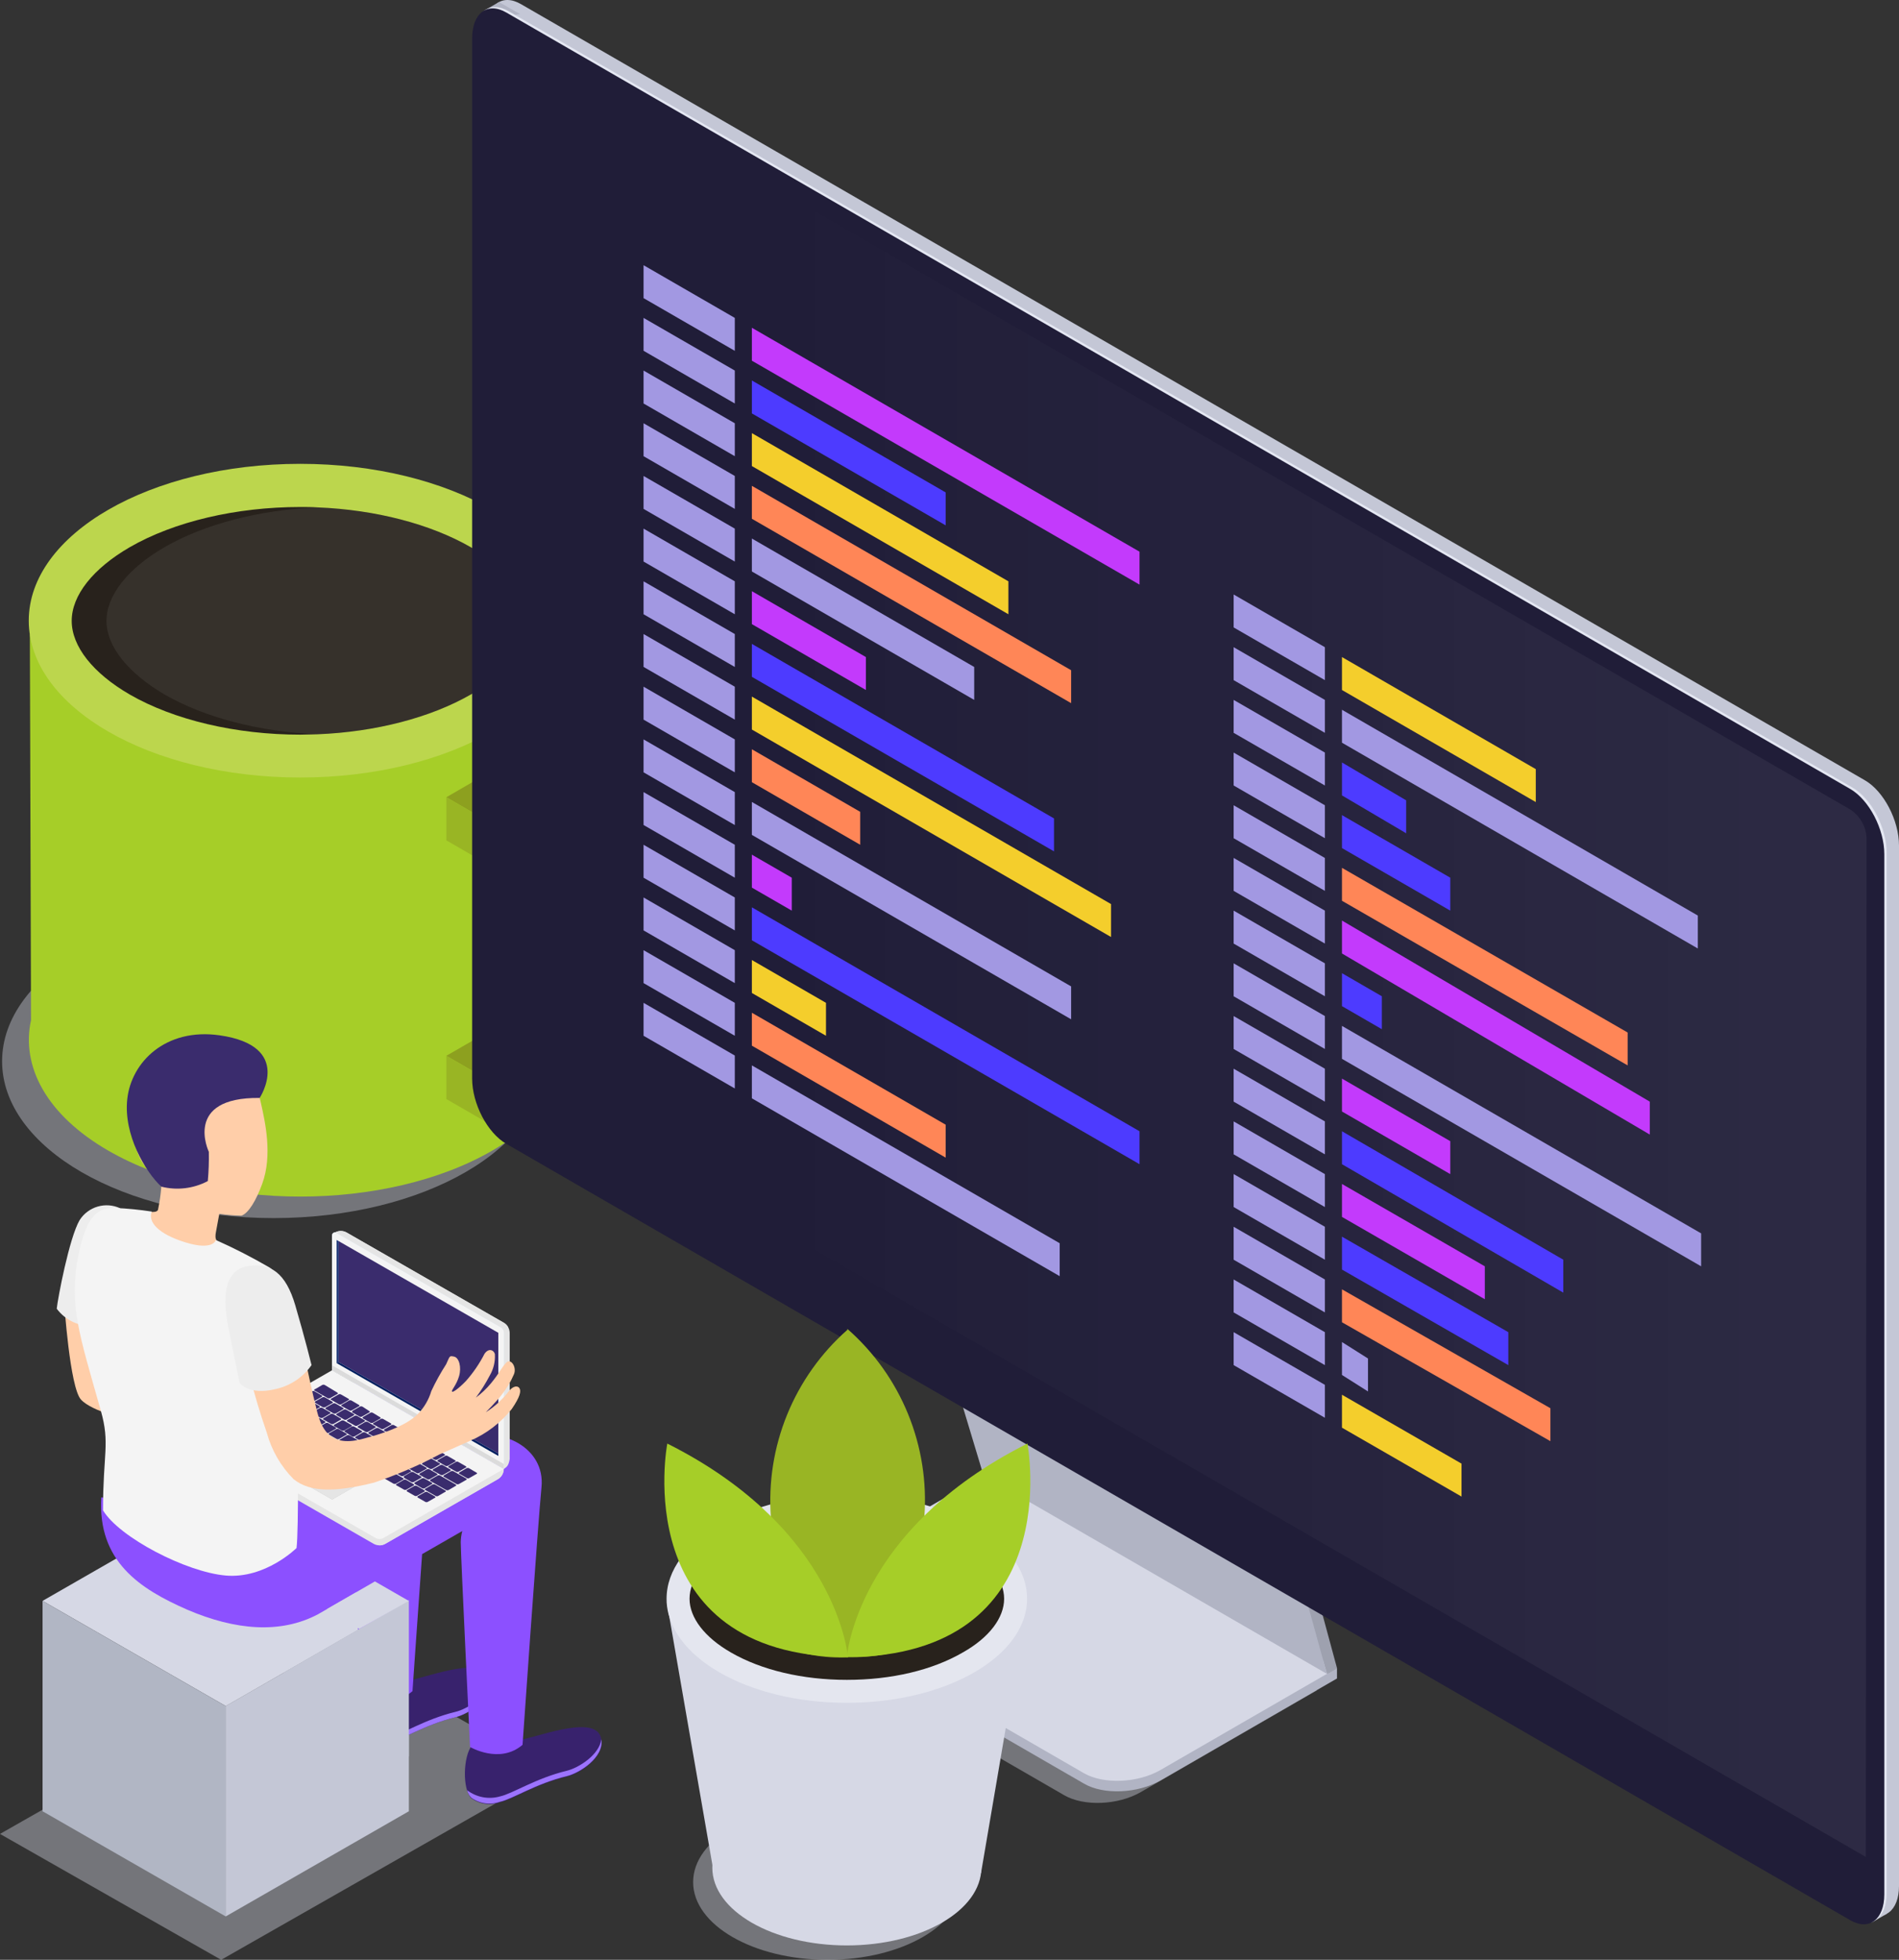 <svg width="909" height="938" viewBox="0 0 909 938" fill="none" xmlns="http://www.w3.org/2000/svg">
<rect x="0" y="0" width="909" height="938" fill="#333333" stroke="none"/>
<path opacity="0.4" d="M130.943 583C202.709 583 260.886 549.392 260.886 507.935C260.886 466.478 202.709 432.871 130.943 432.871C59.178 432.871 1 466.478 1 507.935C1 549.392 59.178 583 130.943 583Z" fill="#D6D8E5"/>
<path d="M273.651 497.279V297.158L14.293 303.683L14.852 488.237C10.007 510.452 22.306 533.661 51.841 550.719C102.588 580.017 184.859 580.048 235.606 550.719C261.104 535.898 273.775 516.573 273.651 497.279Z" fill="#A6CE28"/>
<path d="M143.708 372.129C215.473 372.129 273.651 338.522 273.651 297.065C273.651 255.608 215.473 222 143.708 222C71.942 222 13.764 255.608 13.764 297.065C13.764 338.522 71.942 372.129 143.708 372.129Z" fill="#BCD64D"/>
<path d="M253.122 297.158C253.122 309.368 242.966 322.2 225.326 332.422C206.07 343.483 179.765 350.318 152.062 351.437C149.298 351.437 146.534 351.623 143.739 351.623C112.992 351.623 83.27 344.602 62.12 332.422C44.48 322.2 34.324 309.368 34.324 297.158C34.324 284.948 44.48 272.116 62.12 261.894C83.27 249.683 112.992 242.661 143.707 242.661C146.503 242.661 149.298 242.661 152.062 242.848C179.765 243.966 206.07 250.802 225.326 261.894C242.966 272.022 253.122 284.73 253.122 297.158Z" fill="#28221C"/>
<path opacity="0.07" d="M253.122 297.158C253.122 309.368 242.966 322.2 225.326 332.422C206.07 343.483 179.765 350.318 152.062 351.437C124.359 350.318 98.022 343.483 78.798 332.422C61.126 322.014 50.971 309.275 50.971 297.158C50.971 285.041 61.095 272.116 78.736 261.894C97.991 250.802 124.328 243.966 152.031 242.848C179.734 243.966 206.039 250.802 225.294 261.894C242.966 272.022 253.122 284.73 253.122 297.158Z" fill="white"/>
<path d="M254.644 389.777L227.065 373.807L213.648 381.575L227.065 389.342V394.437L252.936 409.351L252.159 414.136C255.917 417.243 269.303 442.099 269.303 442.099L270.235 441.229V505.636C270.235 522.538 260.327 516.821 256.104 514.367L227.065 497.589L213.648 505.326L227.065 513.062V518.157L256.104 534.935C259.038 536.695 262.164 538.113 265.421 539.161L263.682 547.239L278.713 538.757H278.931H279.148C285.36 535.09 287.999 526.173 287.999 516.169V448.592C288.124 420.039 266.228 397.638 254.644 389.777Z" fill="#8DA01F"/>
<path d="M242.687 542.796L213.648 526.018V505.326L242.687 522.103C246.911 524.527 256.818 530.275 256.818 513.342V446.075C256.818 430.168 242.438 419.169 239.985 417.429L213.648 402.205V381.575L241.227 397.544C252.843 405.405 274.583 427.837 274.583 456.391V523.719C274.583 541.895 266.29 556.404 242.687 542.796Z" fill="#99B524"/>
<path opacity="0.4" d="M509.331 859.182L378.979 783.894C369.566 778.464 370.757 768.979 381.612 762.701L466.071 713.922L630.478 808.959L546.042 857.738C535.164 864.016 518.744 864.68 509.331 859.182Z" fill="#D6D8E5"/>
<path d="M518.858 853.66L388.483 778.349C379.094 772.919 380.284 763.457 391.117 757.179L475.576 708.4L639.982 803.346L555.523 852.148C544.668 858.402 528.248 859.182 518.858 853.66Z" fill="#B1B4C4"/>
<path d="M639.982 803.346V798.374L632.401 802.75L639.982 803.346Z" fill="#B1B4C4"/>
<path d="M382.139 769.391V764.327L389.948 767.558L382.139 769.391Z" fill="#B1B4C4"/>
<path d="M518.858 848.688L388.483 773.378C379.094 767.947 380.284 758.462 391.117 752.207L475.576 703.383L639.982 798.351L555.523 847.13C544.668 853.431 528.248 854.095 518.858 848.688Z" fill="#D6D8E5"/>
<path d="M476.033 703.634L455.674 636.091L621.867 731.472L639.982 798.374L476.033 703.634Z" fill="#9EA1AF"/>
<path d="M635.172 801.146L639.981 798.374L632.768 792.738L635.172 801.146Z" fill="#9EA1AF"/>
<path d="M470.789 706.178L450.43 638.634L616.623 734.015L635.173 801.146L470.789 706.178Z" fill="#B1B4C4"/>
<path d="M892.672 914.971L249.359 543.391C240.336 538.167 233.031 524.191 233.031 512.162V14.316C233.031 2.287 240.336 -3.257 249.359 1.967L892.672 373.455C901.695 378.656 909 392.632 909 404.684V902.714C909 914.65 901.695 920.195 892.672 914.971Z" fill="#C4C7D6"/>
<path d="M895.969 920.103L903.114 916.002L900.023 894.855L895.969 920.103Z" fill="#C4C7D6"/>
<path d="M231.863 5.015L238.87 0.982L248.947 6.733C248.947 6.733 238.206 8.36 237.954 8.291C237.702 8.222 231.863 5.015 231.863 5.015Z" fill="#B1B4C4"/>
<path d="M886.765 918.385L243.452 546.805C234.429 541.581 227.101 527.605 227.101 515.576V17.73C227.101 5.678 234.429 0.157 243.452 5.358L886.742 376.938C895.765 382.162 903.093 396.138 903.093 408.189V906.013C903.116 918.064 895.788 923.586 886.765 918.385Z" fill="#E4E7F2"/>
<path d="M885.641 919.027L242.328 547.446C233.305 542.222 226 528.246 226 516.218V18.326C226 6.297 233.305 0.752 242.328 5.976L885.641 377.602C894.664 382.803 901.969 396.779 901.969 408.831V906.677C901.969 918.752 894.664 924.25 885.641 919.027Z" fill="#201D38"/>
<path opacity="0.3" d="M893.13 888.76L234.153 508.13L234.496 20.365C234.496 15.37 238 13.354 242.328 15.782L885.641 387.431C887.921 388.916 889.819 390.919 891.18 393.276C892.541 395.632 893.326 398.277 893.473 400.995L893.13 888.76Z" fill="url(#paint0_linear)"/>
<path d="M634.188 325.524L590.516 300.299V284.536L634.188 309.761V325.524Z" fill="#A298E2"/>
<path d="M735.135 383.88L642.363 330.244V314.481L735.135 368.117V383.88Z" fill="#F4CE2C"/>
<path d="M634.188 375.953L590.516 350.75V334.987L634.188 360.19V375.953Z" fill="#A298E2"/>
<path d="M673.096 398.819L642.363 380.696V364.932L673.096 383.055V398.819Z" fill="#4D3BFF"/>
<path d="M634.188 401.178L590.516 375.953V360.19L634.188 385.415V401.178Z" fill="#A298E2"/>
<path d="M694.211 435.844L642.363 405.898V390.135L694.211 420.081V435.844Z" fill="#4D3BFF"/>
<path d="M634.188 426.381L590.516 401.178V385.415L634.188 410.641V426.381Z" fill="#A298E2"/>
<path d="M779.105 509.917L642.363 431.124V415.361L779.105 494.177V509.917Z" fill="#FF8657"/>
<path d="M634.188 350.75L590.516 325.524V309.761L634.188 334.987V350.75Z" fill="#A298E2"/>
<path d="M812.701 453.967L642.363 355.47V339.707L812.701 438.204V453.967Z" fill="#A298E2"/>
<path d="M634.188 451.607L590.516 426.381V410.618L634.188 435.844V451.607Z" fill="#A298E2"/>
<path d="M789.708 543.024L642.363 456.35V440.586L789.708 527.261V543.024Z" fill="#C33AFC"/>
<path d="M634.188 502.058L590.516 476.833V461.069L634.188 486.295V502.058Z" fill="#A298E2"/>
<path d="M814.281 606.077L642.363 506.778V491.015L814.281 590.314V606.077Z" fill="#A298E2"/>
<path d="M634.188 527.261L590.516 502.058V486.295L634.188 511.498V527.261Z" fill="#A298E2"/>
<path d="M694.211 561.949L642.363 531.981V516.241L694.211 546.186V561.949Z" fill="#C33AFC"/>
<path d="M634.188 552.487L590.516 527.261V511.498L634.188 536.724V552.487Z" fill="#A298E2"/>
<path d="M748.303 618.678L642.363 557.207V541.443L748.303 602.915V618.678Z" fill="#4D3BFF"/>
<path d="M634.188 476.833L590.516 451.607V435.844L634.188 461.069V476.833Z" fill="#A298E2"/>
<path d="M661.463 492.596L642.363 481.552V465.789L661.463 476.833V492.596Z" fill="#4D3BFF"/>
<path d="M634.188 577.712L590.516 552.487V536.724L634.188 561.949V577.712Z" fill="#A298E2"/>
<path d="M710.746 621.84L642.363 582.432V566.669L710.746 606.077V621.84Z" fill="#C33AFC"/>
<path d="M634.188 628.141L590.516 602.915V587.152L634.188 612.378V628.141Z" fill="#A298E2"/>
<path d="M742.143 689.773L642.363 632.861V617.097L742.143 674.01V689.773Z" fill="#FF8657"/>
<path d="M634.188 653.367L590.516 628.141V612.378L634.188 637.603V653.367Z" fill="#A298E2"/>
<path d="M654.821 665.968L642.363 658.086V642.323L654.821 650.205V665.968Z" fill="#A298E2"/>
<path d="M634.188 678.569L590.516 653.367V637.603L634.188 662.806V678.569Z" fill="#A298E2"/>
<path d="M699.593 716.282L642.363 683.312V667.549L699.593 700.519V716.282Z" fill="#F4CE2C"/>
<path d="M634.188 602.915L590.516 577.712V561.926L634.188 587.152V602.915Z" fill="#A298E2"/>
<path d="M721.99 653.367L642.363 607.635V591.895L721.99 637.603V653.367Z" fill="#4D3BFF"/>
<path d="M351.727 167.915L308.054 142.69V126.927L351.727 152.152V167.915Z" fill="#A298E2"/>
<path d="M545.469 279.816L359.902 172.635V156.872L545.469 264.053V279.816Z" fill="#C33AFC"/>
<path d="M351.727 218.344L308.054 193.118V177.355L351.727 202.581V218.344Z" fill="#A298E2"/>
<path d="M482.698 293.998L359.902 223.064V207.3L482.698 278.235V293.998Z" fill="#F4CE2C"/>
<path d="M351.727 243.57L308.054 218.344V202.581L351.727 227.806V243.57Z" fill="#A298E2"/>
<path d="M512.721 336.545L359.902 248.289V232.526L512.721 320.782V336.545Z" fill="#FF8657"/>
<path d="M351.727 268.772L308.054 243.57V227.806L351.727 253.009V268.772Z" fill="#A298E2"/>
<path d="M466.323 334.987L359.902 273.515V257.752L466.323 319.224V334.987Z" fill="#A298E2"/>
<path d="M351.727 193.118L308.054 167.893V152.152L351.727 177.355V193.118Z" fill="#A298E2"/>
<path d="M452.674 251.451L359.902 197.861V182.098L452.674 235.688V251.451Z" fill="#4D3BFF"/>
<path d="M351.727 293.998L308.054 268.772V253.009L351.727 278.235V293.998Z" fill="#A298E2"/>
<path d="M414.475 330.244L359.902 298.718V282.955L414.475 314.481V330.244Z" fill="#C33AFC"/>
<path d="M351.727 344.426L308.054 319.201V303.46L351.727 328.663V344.426Z" fill="#A298E2"/>
<path d="M531.82 448.468L359.902 349.169V333.406L531.82 432.705V448.468Z" fill="#F4CE2C"/>
<path d="M351.727 369.652L308.054 344.426V328.663L351.727 353.889V369.652Z" fill="#A298E2"/>
<path d="M411.75 404.317L359.902 374.372V358.609L411.75 388.554V404.317Z" fill="#FF8657"/>
<path d="M351.727 394.878L308.054 369.652V353.889L351.727 379.115V394.878Z" fill="#A298E2"/>
<path d="M512.721 487.853L359.902 399.598V383.834L512.721 472.113V487.853Z" fill="#A298E2"/>
<path d="M351.727 319.224L308.054 293.998V278.235L351.727 303.46V319.224Z" fill="#A298E2"/>
<path d="M504.522 407.479L359.902 323.943V308.18L504.522 391.716V407.479Z" fill="#4D3BFF"/>
<path d="M351.727 420.081L308.054 394.855V379.115L351.727 404.317V420.081Z" fill="#A298E2"/>
<path d="M379.002 435.844L359.902 424.823V409.06L379.002 420.081V435.844Z" fill="#C33AFC"/>
<path d="M351.727 470.532L308.054 445.306V429.543L351.727 454.769V470.532Z" fill="#A298E2"/>
<path d="M395.376 495.735L359.902 475.252V459.489L395.376 479.972V495.735Z" fill="#F4CE2C"/>
<path d="M351.727 495.735L308.054 470.532V454.769L351.727 479.972V495.735Z" fill="#A298E2"/>
<path d="M452.674 554.068L359.902 500.477V484.714L452.674 538.304V554.068Z" fill="#FF8657"/>
<path d="M351.727 520.96L308.054 495.735V479.971L351.727 505.197V520.96Z" fill="#A298E2"/>
<path d="M507.247 610.797L359.902 525.68V509.917L507.247 595.034V610.797Z" fill="#A298E2"/>
<path d="M351.727 445.306L308.054 420.081V404.317L351.727 429.543V445.306Z" fill="#A298E2"/>
<path d="M545.469 557.207L359.902 450.026V434.263L545.469 541.443V557.207Z" fill="#4D3BFF"/>
<path opacity="0.4" d="M396.171 938C431.729 938 460.555 921.349 460.555 900.809C460.555 880.269 431.729 863.617 396.171 863.617C360.612 863.617 331.787 880.269 331.787 900.809C331.787 921.349 360.612 938 396.171 938Z" fill="#D6D8E5"/>
<path d="M405.356 931.116C440.914 931.116 469.74 914.465 469.74 893.925C469.74 873.385 440.914 856.734 405.356 856.734C369.797 856.734 340.971 873.385 340.971 893.925C340.971 914.465 369.797 931.116 405.356 931.116Z" fill="#D6D8E5"/>
<path d="M319.16 766.795L341.687 896.495H469.584L491.552 767.734L319.16 766.795Z" fill="#D6D8E5"/>
<path d="M405.356 815.005C453.01 815.005 491.641 792.7 491.641 765.186C491.641 737.671 453.01 715.367 405.356 715.367C357.702 715.367 319.071 737.671 319.071 765.186C319.071 792.7 357.702 815.005 405.356 815.005Z" fill="#E4E6EF"/>
<path d="M405.356 804.009C384.215 804.009 364.504 799.36 349.844 790.889C337.262 783.647 330.066 774.26 330.066 765.186C330.066 756.112 337.262 746.724 349.844 739.483C364.482 731.012 384.215 726.363 405.356 726.363C426.497 726.363 446.23 731.012 460.868 739.483C473.45 746.724 480.646 756.112 480.646 765.186C480.646 774.26 473.562 783.759 460.868 790.889C446.23 799.405 426.631 804.009 405.356 804.009Z" fill="#28221C"/>
<path d="M442.476 725.938C443.697 709.178 441.028 692.362 434.678 676.804C428.328 661.245 418.469 647.364 405.87 636.246L405.624 636V636.469C393.013 647.589 383.145 661.476 376.79 677.043C370.436 692.611 367.769 709.437 368.996 726.207L319.629 721.446C340.457 799.919 405.87 793.169 405.87 793.169V793.012C410.809 793.392 471.818 796.544 491.775 721.267L442.476 725.938Z" fill="#99B524"/>
<path d="M405.87 793.169C405.87 793.169 401.4 732.062 319.428 690.915C319.361 690.915 300.008 792.431 405.87 793.169Z" fill="#A6CE28"/>
<path d="M405.356 793.169C405.356 793.169 409.825 732.062 491.797 690.915C491.797 690.915 511.218 792.431 405.356 793.169Z" fill="#A6CE28"/>
<path opacity="0.4" d="M105.86 938L0 877.746L158.394 787.562L264.205 847.767L105.86 938Z" fill="#D6D8E5"/>
<path d="M108.041 816.555L20.369 766.212L108.041 715.869L195.663 766.212L108.041 816.555Z" fill="#D6D8E5"/>
<path d="M108.041 917.241L20.369 866.898V766.212L108.041 816.555V917.241Z" fill="#B1B6C4"/>
<path d="M195.713 866.898L108.041 917.241V816.555L195.713 766.212V866.898Z" fill="#C4C7D6"/>
<path d="M225.845 835.44C233.426 837.54 241.535 836.565 248.395 832.728C253.847 832.728 283.384 820.352 287.399 830.904C290.918 840.124 278.131 848.704 271.292 850.331C256.424 853.93 245.322 861.327 239.326 862.609C237.042 863.423 234.592 863.669 232.19 863.326C229.789 862.982 227.508 862.058 225.548 860.636C221.286 856.198 221.682 840.716 225.845 835.44Z" fill="#38226D"/>
<path d="M239.326 859.798C245.322 858.516 256.374 851.12 271.292 847.521C276.991 846.14 286.854 839.927 287.845 832.482C289.183 841.012 277.636 848.556 271.292 850.085C256.424 853.684 245.322 861.08 239.326 862.362C237.042 863.177 234.592 863.423 232.19 863.079C229.789 862.736 227.508 861.812 225.548 860.39C224.603 859.395 223.937 858.171 223.615 856.84C225.82 858.518 228.389 859.66 231.117 860.174C233.845 860.688 236.656 860.559 239.326 859.798Z" fill="#9C73FF"/>
<path d="M172.618 806.989C180.199 809.09 188.308 808.114 195.168 804.277C200.619 804.277 229.86 791.901 234.122 802.453C237.641 811.674 224.854 820.253 218.065 821.88C203.197 825.48 192.095 832.876 186.098 834.158C183.814 834.973 181.365 835.219 178.963 834.875C176.562 834.531 174.281 833.608 172.321 832.186C168.058 827.994 168.505 812.512 172.618 806.989Z" fill="#38226D"/>
<path d="M186.098 831.594C192.095 830.312 203.147 822.916 218.065 819.316C223.764 817.936 233.627 811.723 234.618 804.277C235.956 812.808 224.408 820.352 218.065 821.88C203.197 825.48 192.095 832.876 186.098 834.158C183.815 834.973 181.365 835.219 178.963 834.875C176.562 834.531 174.281 833.608 172.321 832.186C171.387 831.202 170.722 829.997 170.388 828.685C172.601 830.348 175.172 831.477 177.899 831.981C180.625 832.486 183.432 832.354 186.098 831.594Z" fill="#9C73FF"/>
<path d="M89.704 770.453C112.75 780.314 134.308 782.089 152.199 772.622L170.537 762.07C171.627 785.639 172.668 808.272 172.668 808.272C172.668 808.272 186.743 818.873 197.448 809.406C197.448 809.406 199.728 776.37 202.057 743.826L221.286 732.781C220.823 734.52 220.573 736.308 220.543 738.107C220.543 744.27 225.003 836.131 225.003 836.131C225.003 836.131 239.177 844.513 250.13 835.095C250.13 835.095 257.515 728.64 259.2 711.826C261.083 692.694 239.772 683.276 226.242 688.158L205.625 695.801L206.616 683.967C208.549 664.835 187.189 655.418 173.709 660.299C161.418 664.786 78.355 695.751 78.355 695.751C78.872 703.706 79.848 711.625 81.279 719.468L48.47 716.707C46.736 747.229 66.708 760.394 89.704 770.453ZM146.996 717.545L168.951 704.972C168.585 706.511 168.353 708.078 168.257 709.656L146.996 717.545Z" fill="#8C50FF"/>
<path d="M30.729 623.417C30.729 623.417 33.405 663.997 38.757 669.865C44.11 675.732 62.249 679.726 62.249 679.726L76.175 702.309C76.175 702.309 63.438 629.925 60.663 628.348C57.887 626.77 30.729 623.417 30.729 623.417Z" fill="#FFCEA9"/>
<path d="M57.539 578.3C54.162 576.732 50.326 576.442 46.749 577.486C43.173 578.53 40.102 580.835 38.112 583.971C33.156 592.402 27.655 621.445 27.159 626.375C29.219 629.143 31.948 631.349 35.093 632.789C38.237 634.228 41.697 634.854 45.15 634.61L57.539 578.3Z" fill="#EDEDED"/>
<path d="M62.446 579.04C69.484 579.385 74.737 581.16 75.629 579.04C76.385 575.427 76.914 571.771 77.215 568.093C76.422 566.023 75.728 563.853 75.728 563.853C66.857 558.429 64.081 549.061 62.892 537.819C60.91 518.835 71.218 502.268 90.249 500.295C108.19 498.422 121.373 510.946 124.941 528.154C126.824 536.635 130.591 552.808 125.486 566.663C122.661 574.454 118.994 580.667 115.574 581.85C112.024 581.776 108.482 581.48 104.969 580.963C104.969 580.963 104.027 586.239 103.383 589.592C102.738 592.945 102.937 594.769 109.726 598.911C116.516 603.053 99.517 611.583 88.415 610.745C77.314 609.906 64.825 603.25 61.405 595.952C57.292 587.964 57.589 578.596 62.446 579.04Z" fill="#FFCEA9"/>
<path d="M241.16 703.049C241.156 704.049 240.888 705.031 240.384 705.896C239.879 706.761 239.156 707.48 238.285 707.98L184.512 738.847C183.64 739.354 182.648 739.621 181.638 739.621C180.628 739.621 179.636 739.354 178.764 738.847L103.432 695.554C102.555 695.062 101.826 694.345 101.32 693.478C100.815 692.611 100.552 691.626 100.558 690.624V690.229L241.16 703.049Z" fill="#E5E5E5"/>
<path d="M238.286 707.98L184.513 738.846C183.647 739.37 182.652 739.643 181.639 739.635V703.049H241.111C241.112 704.044 240.852 705.023 240.356 705.887C239.861 706.752 239.147 707.473 238.286 707.98Z" fill="#E5E5E5"/>
<path d="M183.67 736.036C183.063 736.396 182.369 736.587 181.663 736.587C180.956 736.587 180.262 736.396 179.656 736.036L101.301 691.067C100.31 690.475 100.31 689.539 101.301 688.996L158.989 655.812L241.16 703.049L183.67 736.036Z" fill="#F4F4F4"/>
<path d="M133.466 703.049L133.863 703.246L158.99 717.693L172.767 709.755L173.164 709.558L147.64 694.913L133.466 703.049Z" fill="#BFBFBF"/>
<path d="M133.863 703.249L158.99 717.696L172.768 709.758L147.641 695.36L133.863 703.249Z" fill="#E5E5E5"/>
<path d="M219.849 705.366L223.467 707.437C223.642 707.532 223.838 707.582 224.037 707.582C224.236 707.582 224.432 707.532 224.607 707.437L228.076 705.465C228.423 705.465 228.473 704.972 228.076 704.824L224.458 702.704C224.28 702.62 224.085 702.577 223.888 702.577C223.691 702.577 223.497 702.62 223.318 702.704L219.849 704.725C219.601 704.923 219.552 705.218 219.849 705.366Z" fill="#3A2C6D"/>
<path d="M214.744 702.31L218.362 704.381C218.537 704.475 218.733 704.525 218.932 704.525C219.131 704.525 219.327 704.475 219.502 704.381L222.971 702.408C223.318 702.408 223.318 701.915 222.971 701.767L219.353 699.696C219.179 699.601 218.983 699.551 218.784 699.551C218.584 699.551 218.388 699.601 218.214 699.696L214.744 701.668C214.497 701.964 214.447 702.31 214.744 702.31Z" fill="#3A2C6D"/>
<path d="M209.59 699.499L213.208 701.57C213.395 701.654 213.597 701.698 213.802 701.698C214.008 701.698 214.21 701.654 214.397 701.57L217.817 699.598C218.164 699.598 218.213 699.104 217.817 698.907L214.199 696.836C214.024 696.741 213.828 696.692 213.629 696.692C213.43 696.692 213.234 696.741 213.059 696.836L209.59 698.809C209.342 699.006 209.293 699.302 209.59 699.499Z" fill="#3A2C6D"/>
<path d="M204.486 696.54L208.104 698.611C208.282 698.695 208.476 698.738 208.673 698.738C208.871 698.738 209.065 698.695 209.243 698.611L212.713 696.639C213.06 696.639 213.109 696.146 212.713 695.949L209.095 693.878C208.908 693.793 208.705 693.75 208.5 693.75C208.295 693.75 208.092 693.793 207.905 693.878L204.486 695.85C204.238 696.047 204.188 696.343 204.486 696.54Z" fill="#3A2C6D"/>
<path d="M199.331 693.582L202.999 695.653C203.174 695.748 203.37 695.797 203.569 695.797C203.768 695.797 203.964 695.748 204.139 695.653L207.558 693.68C207.905 693.68 207.955 693.187 207.558 693.039L203.94 690.919C203.762 690.836 203.568 690.792 203.37 690.792C203.173 690.792 202.979 690.836 202.801 690.919L199.331 692.941C199.084 693.138 199.034 693.434 199.331 693.582Z" fill="#3A2C6D"/>
<path d="M194.226 690.624L197.844 692.744C198.022 692.827 198.217 692.871 198.414 692.871C198.611 692.871 198.806 692.827 198.984 692.744L202.453 690.722C202.8 690.722 202.85 690.229 202.453 690.081L198.835 688.01C198.652 687.915 198.448 687.866 198.241 687.866C198.034 687.866 197.83 687.915 197.646 688.01L194.226 689.983C193.979 690.18 193.929 690.476 194.226 690.624Z" fill="#3A2C6D"/>
<path d="M189.122 687.517L192.74 689.588C192.918 689.672 193.112 689.715 193.31 689.715C193.507 689.715 193.701 689.672 193.879 689.588L197.349 687.616C197.696 687.616 197.696 687.123 197.349 686.926L193.731 684.855C193.553 684.771 193.358 684.728 193.161 684.728C192.964 684.728 192.769 684.771 192.591 684.855L189.122 686.827C188.824 687.221 188.824 687.517 189.122 687.517Z" fill="#3A2C6D"/>
<path d="M183.968 684.756L187.585 686.827C187.76 686.922 187.956 686.972 188.155 686.972C188.355 686.972 188.551 686.922 188.725 686.827L192.195 684.854C192.541 684.854 192.591 684.361 192.195 684.213L188.577 682.093C188.398 682.01 188.204 681.967 188.007 681.967C187.81 681.967 187.615 682.01 187.437 682.093L183.968 684.115C183.72 684.312 183.67 684.608 183.968 684.756Z" fill="#3A2C6D"/>
<path d="M178.863 681.797L182.481 683.868C182.655 683.963 182.851 684.013 183.051 684.013C183.25 684.013 183.446 683.963 183.62 683.868L187.09 681.896C187.437 681.896 187.437 681.403 187.09 681.255L183.373 679.135C183.198 679.04 183.002 678.99 182.803 678.99C182.604 678.99 182.408 679.04 182.233 679.135L178.764 681.107C178.417 681.354 178.417 681.649 178.863 681.797Z" fill="#3A2C6D"/>
<path d="M173.709 678.888L177.327 680.959C177.513 681.044 177.716 681.087 177.921 681.087C178.126 681.087 178.329 681.044 178.516 680.959L181.936 678.987C182.283 678.987 182.332 678.494 181.936 678.296L178.417 676.176C178.242 676.081 178.046 676.032 177.847 676.032C177.648 676.032 177.452 676.081 177.277 676.176L173.808 678.149C173.461 678.395 173.461 678.691 173.709 678.888Z" fill="#3A2C6D"/>
<path d="M168.505 675.93L172.123 678.001C172.301 678.084 172.496 678.127 172.693 678.127C172.89 678.127 173.084 678.084 173.263 678.001L176.732 676.028C177.079 676.028 177.128 675.535 176.732 675.338L173.461 673.218C173.274 673.133 173.071 673.09 172.866 673.09C172.661 673.09 172.458 673.133 172.271 673.218L168.852 675.19C168.505 675.437 168.505 675.732 168.505 675.93Z" fill="#3A2C6D"/>
<path d="M163.549 672.971L167.216 675.042C167.391 675.137 167.587 675.187 167.786 675.187C167.985 675.187 168.181 675.137 168.356 675.042L171.825 673.07C172.123 673.07 172.172 672.577 171.825 672.429L168.207 670.309C168.029 670.225 167.835 670.182 167.637 670.182C167.44 670.182 167.246 670.225 167.068 670.309L163.598 672.33C163.202 672.725 163.202 672.725 163.549 672.971Z" fill="#3A2C6D"/>
<path d="M158.593 670.013L162.211 672.133C162.389 672.217 162.583 672.26 162.78 672.26C162.978 672.26 163.172 672.217 163.35 672.133L166.82 670.112C167.167 670.112 167.216 669.618 166.82 669.471L163.202 667.4C163.018 667.305 162.814 667.255 162.607 667.255C162.4 667.255 162.196 667.305 162.012 667.4L158.593 669.372C158.097 669.569 158.047 669.865 158.593 670.013Z" fill="#3A2C6D"/>
<path d="M150.762 665.674L156.858 669.175C157.036 669.258 157.231 669.302 157.428 669.302C157.625 669.302 157.82 669.258 157.998 669.175L161.467 667.202C161.814 667.202 161.814 666.709 161.467 666.512L155.421 662.863C155.243 662.78 155.048 662.736 154.851 662.736C154.654 662.736 154.459 662.78 154.281 662.863L150.812 664.885C150.76 664.882 150.707 664.889 150.658 664.906C150.609 664.922 150.563 664.949 150.524 664.983C150.485 665.017 150.453 665.059 150.43 665.106C150.407 665.152 150.394 665.203 150.39 665.255C150.387 665.306 150.394 665.358 150.411 665.408C150.428 665.457 150.455 665.502 150.489 665.541C150.524 665.58 150.565 665.612 150.612 665.634C150.659 665.657 150.71 665.671 150.762 665.674Z" fill="#3A2C6D"/>
<path d="M207.261 703.838L210.929 705.909C211.103 706.004 211.299 706.054 211.499 706.054C211.698 706.054 211.894 706.004 212.068 705.909L215.538 703.936C215.835 703.936 215.885 703.444 215.538 703.296L211.92 701.225C211.745 701.13 211.549 701.08 211.35 701.08C211.151 701.08 210.955 701.13 210.78 701.225L207.311 703.197C207.013 703.394 207.013 703.69 207.261 703.838Z" fill="#3A2C6D"/>
<path d="M202.157 700.879L205.774 703C205.953 703.083 206.147 703.126 206.344 703.126C206.541 703.126 206.736 703.083 206.914 703L210.384 700.978C210.73 700.978 210.78 700.485 210.384 700.337L206.766 698.266C206.582 698.171 206.378 698.122 206.171 698.122C205.964 698.122 205.76 698.171 205.576 698.266L202.157 700.238C201.909 700.436 201.859 700.732 202.157 700.879Z" fill="#3A2C6D"/>
<path d="M197.002 697.97L200.62 700.041C200.806 700.126 201.009 700.169 201.214 700.169C201.42 700.169 201.622 700.126 201.809 700.041L205.229 698.069C205.576 698.069 205.625 697.576 205.229 697.379L201.611 695.308C201.433 695.224 201.238 695.181 201.041 695.181C200.844 695.181 200.649 695.224 200.471 695.308L197.002 697.28C196.754 697.379 196.704 697.773 197.002 697.97Z" fill="#3A2C6D"/>
<path d="M191.897 695.012L195.515 697.083C195.694 697.166 195.888 697.21 196.085 697.21C196.282 697.21 196.477 697.166 196.655 697.083L200.124 695.111C200.471 695.111 200.471 694.617 200.124 694.42L196.506 692.349C196.328 692.266 196.134 692.223 195.936 692.223C195.739 692.223 195.545 692.266 195.367 692.349L191.897 694.322C191.6 694.519 191.6 694.815 191.897 695.012Z" fill="#3A2C6D"/>
<path d="M186.792 692.054L190.41 694.174C190.588 694.257 190.783 694.3 190.98 694.3C191.177 694.3 191.372 694.257 191.55 694.174L195.019 692.152C195.366 692.152 195.416 691.659 195.019 691.511L191.401 689.44C191.218 689.345 191.014 689.296 190.807 689.296C190.6 689.296 190.396 689.345 190.212 689.44L186.792 691.413C186.544 691.61 186.495 691.906 186.792 692.054Z" fill="#3A2C6D"/>
<path d="M181.638 689.144L185.256 691.215C185.443 691.3 185.646 691.343 185.851 691.343C186.056 691.343 186.259 691.3 186.446 691.215L189.865 689.243C190.212 689.243 190.262 688.75 189.865 688.552L186.248 686.482C186.069 686.398 185.875 686.355 185.678 686.355C185.481 686.355 185.286 686.398 185.108 686.482L181.638 688.454C181.391 688.651 181.341 688.947 181.638 689.144Z" fill="#3A2C6D"/>
<path d="M176.534 686.186L180.151 688.257C180.33 688.34 180.524 688.384 180.721 688.384C180.918 688.384 181.113 688.34 181.291 688.257L184.761 686.284C185.107 686.284 185.107 685.791 184.761 685.594L181.143 683.523C180.964 683.44 180.77 683.396 180.573 683.396C180.376 683.396 180.181 683.44 180.003 683.523L176.534 685.495C176.236 685.693 176.236 685.989 176.534 686.186Z" fill="#3A2C6D"/>
<path d="M171.379 683.227L174.997 685.298C175.172 685.393 175.368 685.443 175.567 685.443C175.766 685.443 175.962 685.393 176.137 685.298L179.606 683.326C179.953 683.326 180.003 682.833 179.606 682.685L175.988 680.565C175.801 680.48 175.599 680.436 175.394 680.436C175.188 680.436 174.986 680.48 174.799 680.565L171.379 682.586C171.131 682.586 171.082 683.079 171.379 683.227Z" fill="#3A2C6D"/>
<path d="M166.225 680.269L169.892 682.34C170.067 682.435 170.263 682.485 170.462 682.485C170.662 682.485 170.858 682.435 171.032 682.34L174.502 680.368C174.799 680.368 174.848 679.875 174.502 679.727L170.884 677.656C170.709 677.561 170.513 677.511 170.314 677.511C170.115 677.511 169.919 677.561 169.744 677.656L166.275 679.628C165.977 679.825 165.977 680.121 166.225 680.269Z" fill="#3A2C6D"/>
<path d="M161.121 677.311L164.739 679.431C164.917 679.514 165.112 679.558 165.309 679.558C165.506 679.558 165.7 679.514 165.879 679.431L169.348 677.409C169.695 677.409 169.744 676.916 169.348 676.768L165.73 674.697C165.546 674.602 165.342 674.553 165.135 674.553C164.928 674.553 164.724 674.602 164.541 674.697L161.121 676.669C160.873 676.867 160.824 677.163 161.121 677.311Z" fill="#3A2C6D"/>
<path d="M155.966 674.401L159.583 676.472C159.77 676.557 159.973 676.6 160.178 676.6C160.383 676.6 160.586 676.557 160.773 676.472L164.193 674.5C164.54 674.5 164.589 674.007 164.193 673.809L160.575 671.739C160.396 671.655 160.202 671.612 160.005 671.612C159.808 671.612 159.613 671.655 159.435 671.739L155.966 673.711C155.718 673.908 155.668 674.204 155.966 674.401Z" fill="#3A2C6D"/>
<path d="M150.861 671.443L154.479 673.514C154.657 673.597 154.852 673.641 155.049 673.641C155.246 673.641 155.441 673.597 155.619 673.514L159.088 671.541C159.435 671.541 159.435 671.048 159.088 670.851L155.47 668.78C155.292 668.697 155.097 668.653 154.9 668.653C154.703 668.653 154.509 668.697 154.33 668.78L150.861 670.752C150.564 670.95 150.564 671.245 150.861 671.443Z" fill="#3A2C6D"/>
<path d="M212.415 706.796L218.511 710.297C218.689 710.381 218.884 710.424 219.081 710.424C219.278 710.424 219.473 710.381 219.651 710.297L223.12 708.325C223.467 708.325 223.517 707.832 223.12 707.634L217.024 704.133C216.837 704.049 216.635 704.005 216.429 704.005C216.224 704.005 216.021 704.049 215.835 704.133L212.415 706.155C212.167 706.352 212.118 706.648 212.415 706.796Z" fill="#3A2C6D"/>
<path d="M150.415 665.822L154.033 667.893C154.331 667.893 154.331 668.336 154.033 668.534L150.366 670.605C150.209 670.701 150.029 670.751 149.845 670.751C149.662 670.751 149.481 670.701 149.325 670.605H149.028C148.873 670.53 148.704 670.492 148.532 670.492C148.36 670.492 148.191 670.53 148.036 670.605L144.171 672.823C143.998 672.897 143.813 672.934 143.626 672.934C143.438 672.934 143.253 672.897 143.08 672.823L140.801 671.492C140.503 671.492 140.503 671.048 140.801 670.851L144.419 668.78L145.162 668.386L145.707 668.04L146.252 667.745L149.325 665.97C149.477 665.851 149.658 665.775 149.85 665.749C150.042 665.723 150.237 665.748 150.415 665.822Z" fill="#3A2C6D"/>
<path d="M199.976 716.757L203.594 718.828C203.768 718.923 203.964 718.972 204.163 718.972C204.363 718.972 204.559 718.923 204.733 718.828L208.203 716.855C208.55 716.855 208.55 716.362 208.203 716.214L204.585 714.143C204.41 714.048 204.214 713.999 204.015 713.999C203.816 713.999 203.62 714.048 203.445 714.143L199.976 716.116C199.728 716.313 199.678 716.609 199.976 716.757Z" fill="#3A2C6D"/>
<path d="M194.87 713.847L198.488 715.918C198.667 716.002 198.861 716.045 199.058 716.045C199.255 716.045 199.45 716.002 199.628 715.918L203.097 713.946C203.444 713.946 203.444 713.453 203.097 713.256L199.48 711.185C199.301 711.101 199.107 711.058 198.91 711.058C198.713 711.058 198.518 711.101 198.34 711.185L194.87 713.157C194.573 713.354 194.573 713.65 194.87 713.847Z" fill="#3A2C6D"/>
<path d="M189.717 710.889L193.384 712.96C193.559 713.055 193.755 713.105 193.954 713.105C194.153 713.105 194.349 713.055 194.524 712.96L197.993 710.988C198.291 710.988 198.34 710.494 197.993 710.347L194.376 708.275C194.201 708.181 194.005 708.131 193.806 708.131C193.606 708.131 193.411 708.181 193.236 708.275L189.767 710.297C189.469 710.445 189.469 710.741 189.717 710.889Z" fill="#3A2C6D"/>
<path d="M146.203 685.89L149.821 687.961C150.004 688.056 150.208 688.106 150.416 688.106C150.623 688.106 150.827 688.056 151.01 687.961L154.43 685.989C154.777 685.989 154.826 685.495 154.43 685.347L150.812 683.227C150.634 683.144 150.439 683.1 150.242 683.1C150.045 683.1 149.85 683.144 149.672 683.227L146.203 685.249C145.955 685.446 145.906 685.742 146.203 685.89Z" fill="#3A2C6D"/>
<path d="M141.098 682.981L144.716 685.052C144.894 685.135 145.089 685.179 145.286 685.179C145.483 685.179 145.677 685.135 145.856 685.052L149.325 683.03C149.672 683.03 149.721 682.586 149.325 682.389L145.707 680.318C145.523 680.223 145.319 680.173 145.112 680.173C144.905 680.173 144.701 680.223 144.518 680.318L141.098 682.29C140.85 682.586 140.801 682.586 141.098 682.981Z" fill="#3A2C6D"/>
<path d="M135.993 680.022L139.611 682.093C139.786 682.188 139.982 682.238 140.181 682.238C140.38 682.238 140.576 682.188 140.751 682.093L144.22 680.121C144.567 680.121 144.617 679.628 144.22 679.48L140.603 677.36C140.416 677.275 140.213 677.231 140.008 677.231C139.803 677.231 139.6 677.275 139.413 677.36L135.993 679.381C135.746 679.578 135.696 679.874 135.993 680.022Z" fill="#3A2C6D"/>
<path d="M130.889 677.064L134.507 679.184C134.685 679.268 134.88 679.311 135.077 679.311C135.274 679.311 135.468 679.268 135.647 679.184L139.116 677.162C139.463 677.162 139.463 676.669 139.116 676.521L135.448 674.45C135.274 674.355 135.078 674.306 134.878 674.306C134.679 674.306 134.483 674.355 134.309 674.45L130.839 676.423C130.641 676.62 130.591 676.916 130.889 677.064Z" fill="#3A2C6D"/>
<path d="M183.373 707.24L188.329 710.1C188.516 710.185 188.718 710.228 188.924 710.228C189.129 710.228 189.332 710.185 189.518 710.1L192.938 708.128C193.285 708.128 193.334 707.635 192.938 707.438L187.982 704.627C187.807 704.532 187.611 704.482 187.412 704.482C187.213 704.482 187.017 704.532 186.842 704.627L183.373 706.599C183.075 706.747 183.026 707.24 183.373 707.24Z" fill="#3A2C6D"/>
<path d="M151.308 688.848L156.264 691.659C156.438 691.754 156.634 691.804 156.834 691.804C157.033 691.804 157.229 691.754 157.404 691.659L160.873 689.687C161.22 689.687 161.269 689.194 160.873 688.996L155.917 686.186C155.738 686.102 155.544 686.059 155.347 686.059C155.15 686.059 154.955 686.102 154.777 686.186L151.308 688.158C151.06 688.355 151.01 688.651 151.308 688.848Z" fill="#3A2C6D"/>
<path d="M157.75 692.448L181.836 706.303C182.014 706.387 182.209 706.43 182.406 706.43C182.603 706.43 182.797 706.387 182.976 706.303L186.445 704.331C186.792 704.331 186.792 703.838 186.445 703.641L162.408 689.835C162.225 689.74 162.021 689.69 161.814 689.69C161.606 689.69 161.402 689.74 161.219 689.835L157.799 691.807C157.502 692.053 157.452 692.448 157.75 692.448Z" fill="#3A2C6D"/>
<path d="M200.917 705.909L204.535 707.98C204.71 708.075 204.906 708.125 205.105 708.125C205.304 708.125 205.5 708.075 205.675 707.98L209.144 706.008C209.491 706.008 209.541 705.514 209.144 705.317L205.526 703.246C205.34 703.162 205.137 703.118 204.932 703.118C204.726 703.118 204.524 703.162 204.337 703.246L200.917 705.219C200.669 705.416 200.62 705.712 200.917 705.909Z" fill="#3A2C6D"/>
<path d="M195.812 702.95L199.43 705.021C199.605 705.116 199.801 705.166 200 705.166C200.199 705.166 200.395 705.116 200.57 705.021L204.039 703.049C204.386 703.049 204.386 702.556 204.039 702.408L200.421 700.337C200.247 700.242 200.051 700.192 199.851 700.192C199.652 700.192 199.456 700.242 199.281 700.337L195.812 702.309C195.564 702.309 195.515 702.802 195.812 702.95Z" fill="#3A2C6D"/>
<path d="M190.658 700.041L194.326 702.112C194.504 702.196 194.698 702.239 194.895 702.239C195.093 702.239 195.287 702.196 195.465 702.112L198.935 700.14C199.232 700.14 199.282 699.647 198.935 699.45L195.317 697.379C195.138 697.295 194.944 697.252 194.747 697.252C194.55 697.252 194.355 697.295 194.177 697.379L190.708 699.351C190.41 699.548 190.41 699.844 190.658 700.041Z" fill="#3A2C6D"/>
<path d="M185.553 697.083L189.171 699.154C189.346 699.249 189.542 699.299 189.741 699.299C189.94 699.299 190.136 699.249 190.311 699.154L193.78 697.181C194.127 697.181 194.177 696.688 193.78 696.491L190.163 694.42C189.984 694.337 189.79 694.293 189.593 694.293C189.396 694.293 189.201 694.337 189.023 694.42L185.553 696.442C185.306 696.639 185.256 696.935 185.553 697.083Z" fill="#3A2C6D"/>
<path d="M180.449 694.124L184.067 696.195C184.242 696.29 184.438 696.34 184.637 696.34C184.836 696.34 185.032 696.29 185.207 696.195L188.676 694.174C189.023 694.174 189.073 693.681 188.676 693.533L185.059 691.462C184.875 691.367 184.671 691.317 184.464 691.317C184.257 691.317 184.053 691.367 183.869 691.462L180.449 693.434C180.202 693.681 180.152 693.976 180.449 694.124Z" fill="#3A2C6D"/>
<path d="M175.344 691.215L178.961 693.286C179.14 693.37 179.334 693.413 179.531 693.413C179.728 693.413 179.923 693.37 180.101 693.286L183.571 691.314C183.868 691.314 183.917 690.821 183.571 690.623L179.953 688.552C179.774 688.469 179.58 688.426 179.383 688.426C179.186 688.426 178.991 688.469 178.813 688.552L175.344 690.525C175.046 690.722 175.046 691.018 175.344 691.215Z" fill="#3A2C6D"/>
<path d="M170.19 688.257L173.808 690.328C173.992 690.423 174.196 690.472 174.403 690.472C174.61 690.472 174.814 690.423 174.998 690.328L178.417 688.355C178.764 688.355 178.814 687.862 178.417 687.714L174.799 685.594C174.621 685.511 174.426 685.467 174.229 685.467C174.032 685.467 173.838 685.511 173.659 685.594L170.19 687.616C169.942 687.813 169.893 688.109 170.19 688.257Z" fill="#3A2C6D"/>
<path d="M165.085 685.298L168.505 687.517C168.683 687.601 168.878 687.644 169.075 687.644C169.272 687.644 169.467 687.601 169.645 687.517L173.114 685.496C173.461 685.496 173.511 685.002 173.114 684.854L169.496 682.784C169.312 682.689 169.108 682.639 168.901 682.639C168.694 682.639 168.49 682.689 168.307 682.784L164.887 684.756C164.838 684.855 164.788 685.15 165.085 685.298Z" fill="#3A2C6D"/>
<path d="M159.981 682.586L163.598 684.657C163.777 684.741 163.971 684.784 164.168 684.784C164.365 684.784 164.56 684.741 164.738 684.657L168.208 682.685C168.554 682.685 168.554 682.192 168.208 681.995L164.59 679.924C164.411 679.84 164.217 679.797 164.02 679.797C163.823 679.797 163.628 679.84 163.45 679.924L159.981 681.896C159.683 681.896 159.683 682.192 159.981 682.586Z" fill="#3A2C6D"/>
<path d="M154.826 679.43L158.444 681.501C158.628 681.597 158.832 681.646 159.039 681.646C159.246 681.646 159.45 681.597 159.633 681.501L163.053 679.529C163.4 679.529 163.449 679.036 163.053 678.888L159.435 676.768C159.257 676.684 159.062 676.641 158.865 676.641C158.668 676.641 158.473 676.684 158.295 676.768L154.826 678.79C154.578 678.987 154.529 679.283 154.826 679.43Z" fill="#3A2C6D"/>
<path d="M149.722 676.472L153.34 678.592C153.518 678.676 153.712 678.719 153.91 678.719C154.107 678.719 154.301 678.676 154.479 678.592L157.949 676.571C158.296 676.571 158.345 676.077 157.949 675.93L154.331 673.859C154.147 673.764 153.943 673.714 153.736 673.714C153.529 673.714 153.325 673.764 153.141 673.859L149.722 675.831C149.474 676.028 149.424 676.324 149.722 676.472Z" fill="#3A2C6D"/>
<path d="M144.617 673.563L148.234 675.634C148.413 675.718 148.607 675.761 148.804 675.761C149.001 675.761 149.196 675.718 149.374 675.634L152.844 673.662C153.19 673.662 153.19 673.169 152.844 672.971L149.226 670.901C149.047 670.817 148.853 670.774 148.656 670.774C148.459 670.774 148.264 670.817 148.086 670.901L144.617 672.873C144.319 673.07 144.319 673.366 144.617 673.563Z" fill="#3A2C6D"/>
<path d="M206.021 708.867L213.554 713.157C213.733 713.241 213.927 713.284 214.124 713.284C214.321 713.284 214.516 713.241 214.694 713.157L218.114 711.185C218.461 711.185 218.51 710.692 218.114 710.494L210.63 706.205C210.456 706.11 210.26 706.06 210.06 706.06C209.861 706.06 209.665 706.11 209.49 706.205L206.021 708.177C205.773 708.374 205.724 708.67 206.021 708.867Z" fill="#3A2C6D"/>
<path d="M198.489 710.199L202.106 712.319C202.285 712.402 202.479 712.446 202.676 712.446C202.873 712.446 203.068 712.402 203.246 712.319L206.716 710.297C207.062 710.297 207.112 709.804 206.716 709.656L203.098 707.585C202.923 707.49 202.727 707.44 202.528 707.44C202.329 707.44 202.133 707.49 201.958 707.585L198.489 709.558C198.241 709.755 198.241 710.051 198.489 710.199Z" fill="#3A2C6D"/>
<path d="M193.285 707.24L196.903 709.311C197.081 709.395 197.276 709.438 197.473 709.438C197.67 709.438 197.865 709.395 198.043 709.311L201.512 707.339C201.859 707.339 201.909 706.846 201.512 706.648L197.845 704.577C197.666 704.494 197.472 704.451 197.275 704.451C197.078 704.451 196.883 704.494 196.705 704.577L193.285 706.55C193.285 706.796 193.285 707.24 193.285 707.24Z" fill="#3A2C6D"/>
<path d="M188.329 704.331L191.946 706.402C192.121 706.497 192.317 706.547 192.516 706.547C192.716 706.547 192.912 706.497 193.086 706.402L196.556 704.429C196.853 704.429 196.902 703.936 196.556 703.788L192.938 701.668C192.759 701.585 192.565 701.541 192.368 701.541C192.171 701.541 191.976 701.585 191.798 701.668L188.329 703.69C187.982 703.887 187.982 704.183 188.329 704.331Z" fill="#3A2C6D"/>
<path d="M183.373 701.373L186.991 703.493C187.178 703.577 187.38 703.621 187.586 703.621C187.791 703.621 187.994 703.577 188.18 703.493L191.6 701.471C191.947 701.471 191.996 700.978 191.6 700.83L187.982 698.759C187.807 698.664 187.611 698.614 187.412 698.614C187.213 698.614 187.017 698.664 186.842 698.759L183.373 700.732C182.877 700.929 182.828 701.225 183.373 701.373Z" fill="#3A2C6D"/>
<path d="M178.021 698.463L181.639 700.534C181.817 700.618 182.012 700.661 182.209 700.661C182.406 700.661 182.6 700.618 182.779 700.534L186.248 698.562C186.595 698.562 186.644 698.069 186.248 697.872L182.63 695.801C182.443 695.716 182.24 695.673 182.035 695.673C181.83 695.673 181.627 695.716 181.44 695.801L178.021 697.773C177.773 697.97 177.723 698.266 178.021 698.463Z" fill="#3A2C6D"/>
<path d="M172.916 695.505L176.534 697.576C176.709 697.671 176.905 697.72 177.104 697.72C177.303 697.72 177.499 697.671 177.674 697.576L181.143 695.604C181.49 695.604 181.49 695.11 181.143 694.963L177.525 692.892C177.35 692.797 177.154 692.747 176.955 692.747C176.756 692.747 176.56 692.797 176.385 692.892L172.916 694.864C172.619 695.061 172.619 695.357 172.916 695.505Z" fill="#3A2C6D"/>
<path d="M167.761 692.448L171.379 694.519C171.566 694.603 171.769 694.647 171.974 694.647C172.179 694.647 172.382 694.603 172.569 694.519L175.988 692.546C176.335 692.546 176.385 692.053 175.988 691.856L172.371 689.785C172.196 689.69 172 689.641 171.801 689.641C171.602 689.641 171.406 689.69 171.231 689.785L167.761 691.757C167.514 692.103 167.464 692.448 167.761 692.448Z" fill="#3A2C6D"/>
<path d="M162.657 689.637L166.274 691.708C166.449 691.803 166.645 691.853 166.844 691.853C167.044 691.853 167.239 691.803 167.414 691.708L170.883 689.736C171.23 689.736 171.28 689.243 170.883 689.046L167.266 686.975C167.079 686.89 166.876 686.847 166.671 686.847C166.466 686.847 166.263 686.89 166.076 686.975L162.657 688.996C162.409 689.144 162.359 689.44 162.657 689.637Z" fill="#3A2C6D"/>
<path d="M157.552 686.679L161.17 688.75C161.347 688.837 161.542 688.882 161.74 688.882C161.938 688.882 162.133 688.837 162.31 688.75L165.779 686.728C166.126 686.728 166.126 686.235 165.779 686.087L162.112 684.016C161.937 683.921 161.741 683.872 161.542 683.872C161.343 683.872 161.147 683.921 160.972 684.016L157.503 685.989C157.304 686.235 157.255 686.531 157.552 686.679Z" fill="#3A2C6D"/>
<path d="M152.447 683.77L156.065 685.841C156.243 685.924 156.438 685.967 156.635 685.967C156.832 685.967 157.027 685.924 157.205 685.841L160.674 683.868C160.971 683.868 161.021 683.375 160.674 683.178L157.056 681.107C156.878 681.024 156.683 680.98 156.486 680.98C156.289 680.98 156.095 681.024 155.916 681.107L152.447 683.079C152.15 683.277 152.15 683.572 152.447 683.77Z" fill="#3A2C6D"/>
<path d="M147.293 680.811L150.911 682.882C151.095 682.977 151.299 683.027 151.506 683.027C151.713 683.027 151.917 682.977 152.1 682.882L155.52 680.91C155.867 680.91 155.916 680.417 155.52 680.269L151.902 678.149C151.724 678.065 151.529 678.022 151.332 678.022C151.135 678.022 150.94 678.065 150.762 678.149L147.293 680.17C147.045 680.368 146.996 680.663 147.293 680.811Z" fill="#3A2C6D"/>
<path d="M135.845 674.253L145.757 679.973C145.935 680.056 146.13 680.1 146.327 680.1C146.524 680.1 146.718 680.056 146.897 679.973L150.366 677.951C150.713 677.951 150.762 677.458 150.366 677.31L140.454 671.591C140.27 671.495 140.066 671.446 139.859 671.446C139.652 671.446 139.448 671.495 139.264 671.591L135.845 673.563C135.597 673.76 135.547 674.056 135.845 674.253Z" fill="#3A2C6D"/>
<path d="M203.594 713.157L208.55 716.017C208.728 716.101 208.923 716.144 209.12 716.144C209.317 716.144 209.511 716.101 209.69 716.017L213.159 713.995C213.506 713.995 213.555 713.502 213.159 713.354L208.203 710.495C208.025 710.411 207.83 710.368 207.633 710.368C207.436 710.368 207.241 710.411 207.063 710.495L203.594 712.516C203.197 712.713 203.197 713.009 203.594 713.157Z" fill="#3A2C6D"/>
<path d="M241.159 703.049L158.989 655.812V591.712L159.633 590.233L160.277 589.937C161.14 589.429 162.125 589.162 163.127 589.162C164.13 589.162 165.114 589.429 165.977 589.937L241.159 633.081C242.017 633.591 242.728 634.313 243.223 635.177C243.718 636.041 243.98 637.017 243.984 638.012V698.365C243.439 701.274 242.844 702.013 241.159 703.049Z" fill="#E5E5E5"/>
<path d="M233.626 640.724L158.989 593.832V591.712L159.633 590.233L160.277 589.937C161.14 589.429 162.125 589.162 163.127 589.162C164.13 589.162 165.114 589.429 165.977 589.937L241.159 633.081C242.084 633.605 242.827 634.396 243.29 635.349L233.626 640.724Z" fill="#E5E5E5"/>
<path d="M160.872 590.085L239.772 635.399C240.187 635.643 240.533 635.988 240.776 636.402C241.018 636.817 241.151 637.286 241.16 637.765V703.049L158.989 655.812V591.17C158.983 590.948 159.038 590.729 159.146 590.536C159.255 590.342 159.414 590.182 159.607 590.071C159.8 589.96 160.019 589.902 160.242 589.905C160.464 589.907 160.682 589.97 160.872 590.085Z" fill="#DCEEFF"/>
<path d="M160.872 590.085L239.772 635.399C240.187 635.643 240.533 635.988 240.776 636.402C241.018 636.817 241.151 637.286 241.16 637.765V703.049L158.989 655.812V591.17C158.983 590.948 159.038 590.729 159.146 590.536C159.255 590.342 159.414 590.182 159.607 590.071C159.8 589.96 160.019 589.902 160.242 589.905C160.464 589.907 160.682 589.97 160.872 590.085Z" fill="#F4F4F4"/>
<path d="M241.16 703.049V700.682L158.989 653.495V655.812L241.16 703.049Z" fill="#DBDBDB"/>
<path d="M161.124 652.41V593.487L162.117 594.029V651.917L161.124 652.41Z" fill="#1E3779"/>
<path d="M162.117 594.03V651.917L238.539 695.653V637.913L162.117 594.03Z" fill="#3A2C6D"/>
<path d="M161.124 652.41L238.537 696.836V695.653L162.115 651.917L161.124 652.41Z" fill="#031F60"/>
<path d="M72.655 579.878C70.672 584.809 75.678 590.627 88.91 594.67C102.143 598.714 103.332 593.487 103.332 593.487C112.158 597.422 120.762 601.833 129.104 606.701C137.033 612.224 140.552 628.249 141.642 655.269C142.881 686.531 142.981 732.88 141.94 740.917C141.94 740.917 127.072 755.709 108.09 754.082C89.109 752.455 57.043 735.789 49.312 722.87C49.312 695.455 52.732 690.968 48.271 675.19C38.062 639.047 32.66 624.255 37.665 600.193C41.729 580.47 47.577 577.955 55.358 578.152C61.15 578.425 66.924 579.001 72.655 579.878Z" fill="#F4F4F4"/>
<path d="M172.915 688.848C157.304 692.793 153.636 682.981 151.604 674.894C146.648 655.171 143.972 637.519 140.255 626.375C135.894 613.259 131.334 611.139 124.892 608.575C117.408 605.567 110.916 611.928 113.394 628.643C116.484 648.056 121.277 667.161 127.716 685.742C129.996 694.106 134.399 701.747 140.503 707.93C148.581 714.439 160.723 714.143 179.061 709.607C189.815 705.963 200.257 701.461 210.284 696.146C214.248 694.321 217.321 693.089 225.152 689.539C232.909 686.166 239.716 680.951 244.976 674.352C248.94 668.583 249.486 665.871 248.693 664.49C247.9 663.109 245.818 663.208 243.737 665.624C240.66 669.705 236.865 673.197 232.536 675.93C232.536 675.93 237.492 670.999 240.119 667.597C242.526 664.591 244.51 661.273 246.016 657.735C247.454 654.382 244.53 649.846 242.299 652.213C240.069 654.579 239.078 657.143 235.014 662.074C232.892 664.643 230.462 666.945 227.778 668.928C230.293 665.563 232.531 662.001 234.469 658.277C236.208 655.288 237.05 651.866 236.897 648.416C236.897 646.69 234.271 644.619 231.941 647.923C229.528 652.632 226.531 657.021 223.02 660.989C219.452 664.687 216.429 666.808 216.33 665.92C216.231 665.033 218.511 662.863 219.75 658.623C220.989 654.382 219.75 649.796 217.371 649.303C214.992 648.81 215.438 648.909 213.555 652.952C210.909 657.064 208.541 661.347 206.467 665.772C205.245 669.902 203.034 673.675 200.025 676.768C196.258 680.663 187.783 685.15 172.915 688.848Z" fill="#FFCEA9"/>
<path d="M118.944 605.913C129.351 604.384 136.736 609.068 141.345 624.748C145.954 640.428 149.126 653.347 149.126 653.347C145.012 659.275 138.767 663.405 131.681 664.885C119.241 667.893 114.731 661.976 114.731 661.976C114.731 661.976 111.262 645.507 109.131 634.314C107 623.121 106.256 607.786 118.944 605.913Z" fill="#EDEDED"/>
<path d="M124.296 525.492C124.296 525.492 140.75 500.591 105.067 495.513C79.345 491.864 62.792 508.283 60.909 526.133C59.075 543.193 69.632 560.895 77.214 567.946C84.706 569.843 92.64 568.894 99.467 565.283C99.892 560.628 100.058 555.953 99.962 551.28C99.962 551.28 87.424 525.048 124.296 525.492Z" fill="#3A2C6D"/>
<path d="M195.713 840.618V765.818L135.993 800.481L158.989 847.767L195.713 840.618Z" fill="#C4C7D6"/>
<path d="M156.561 770.107L179.457 756.893L195.663 766.212L171.924 779.624L156.561 770.107Z" fill="#D6D8E5"/>
<defs>
<linearGradient id="paint0_linear" x1="234.153" y1="451.767" x2="893.473" y2="451.767" gradientUnits="userSpaceOnUse">
<stop offset="0.21" stop-color="white" stop-opacity="0"/>
<stop offset="1" stop-color="white" stop-opacity="0.2"/>
</linearGradient>
</defs>
</svg>
